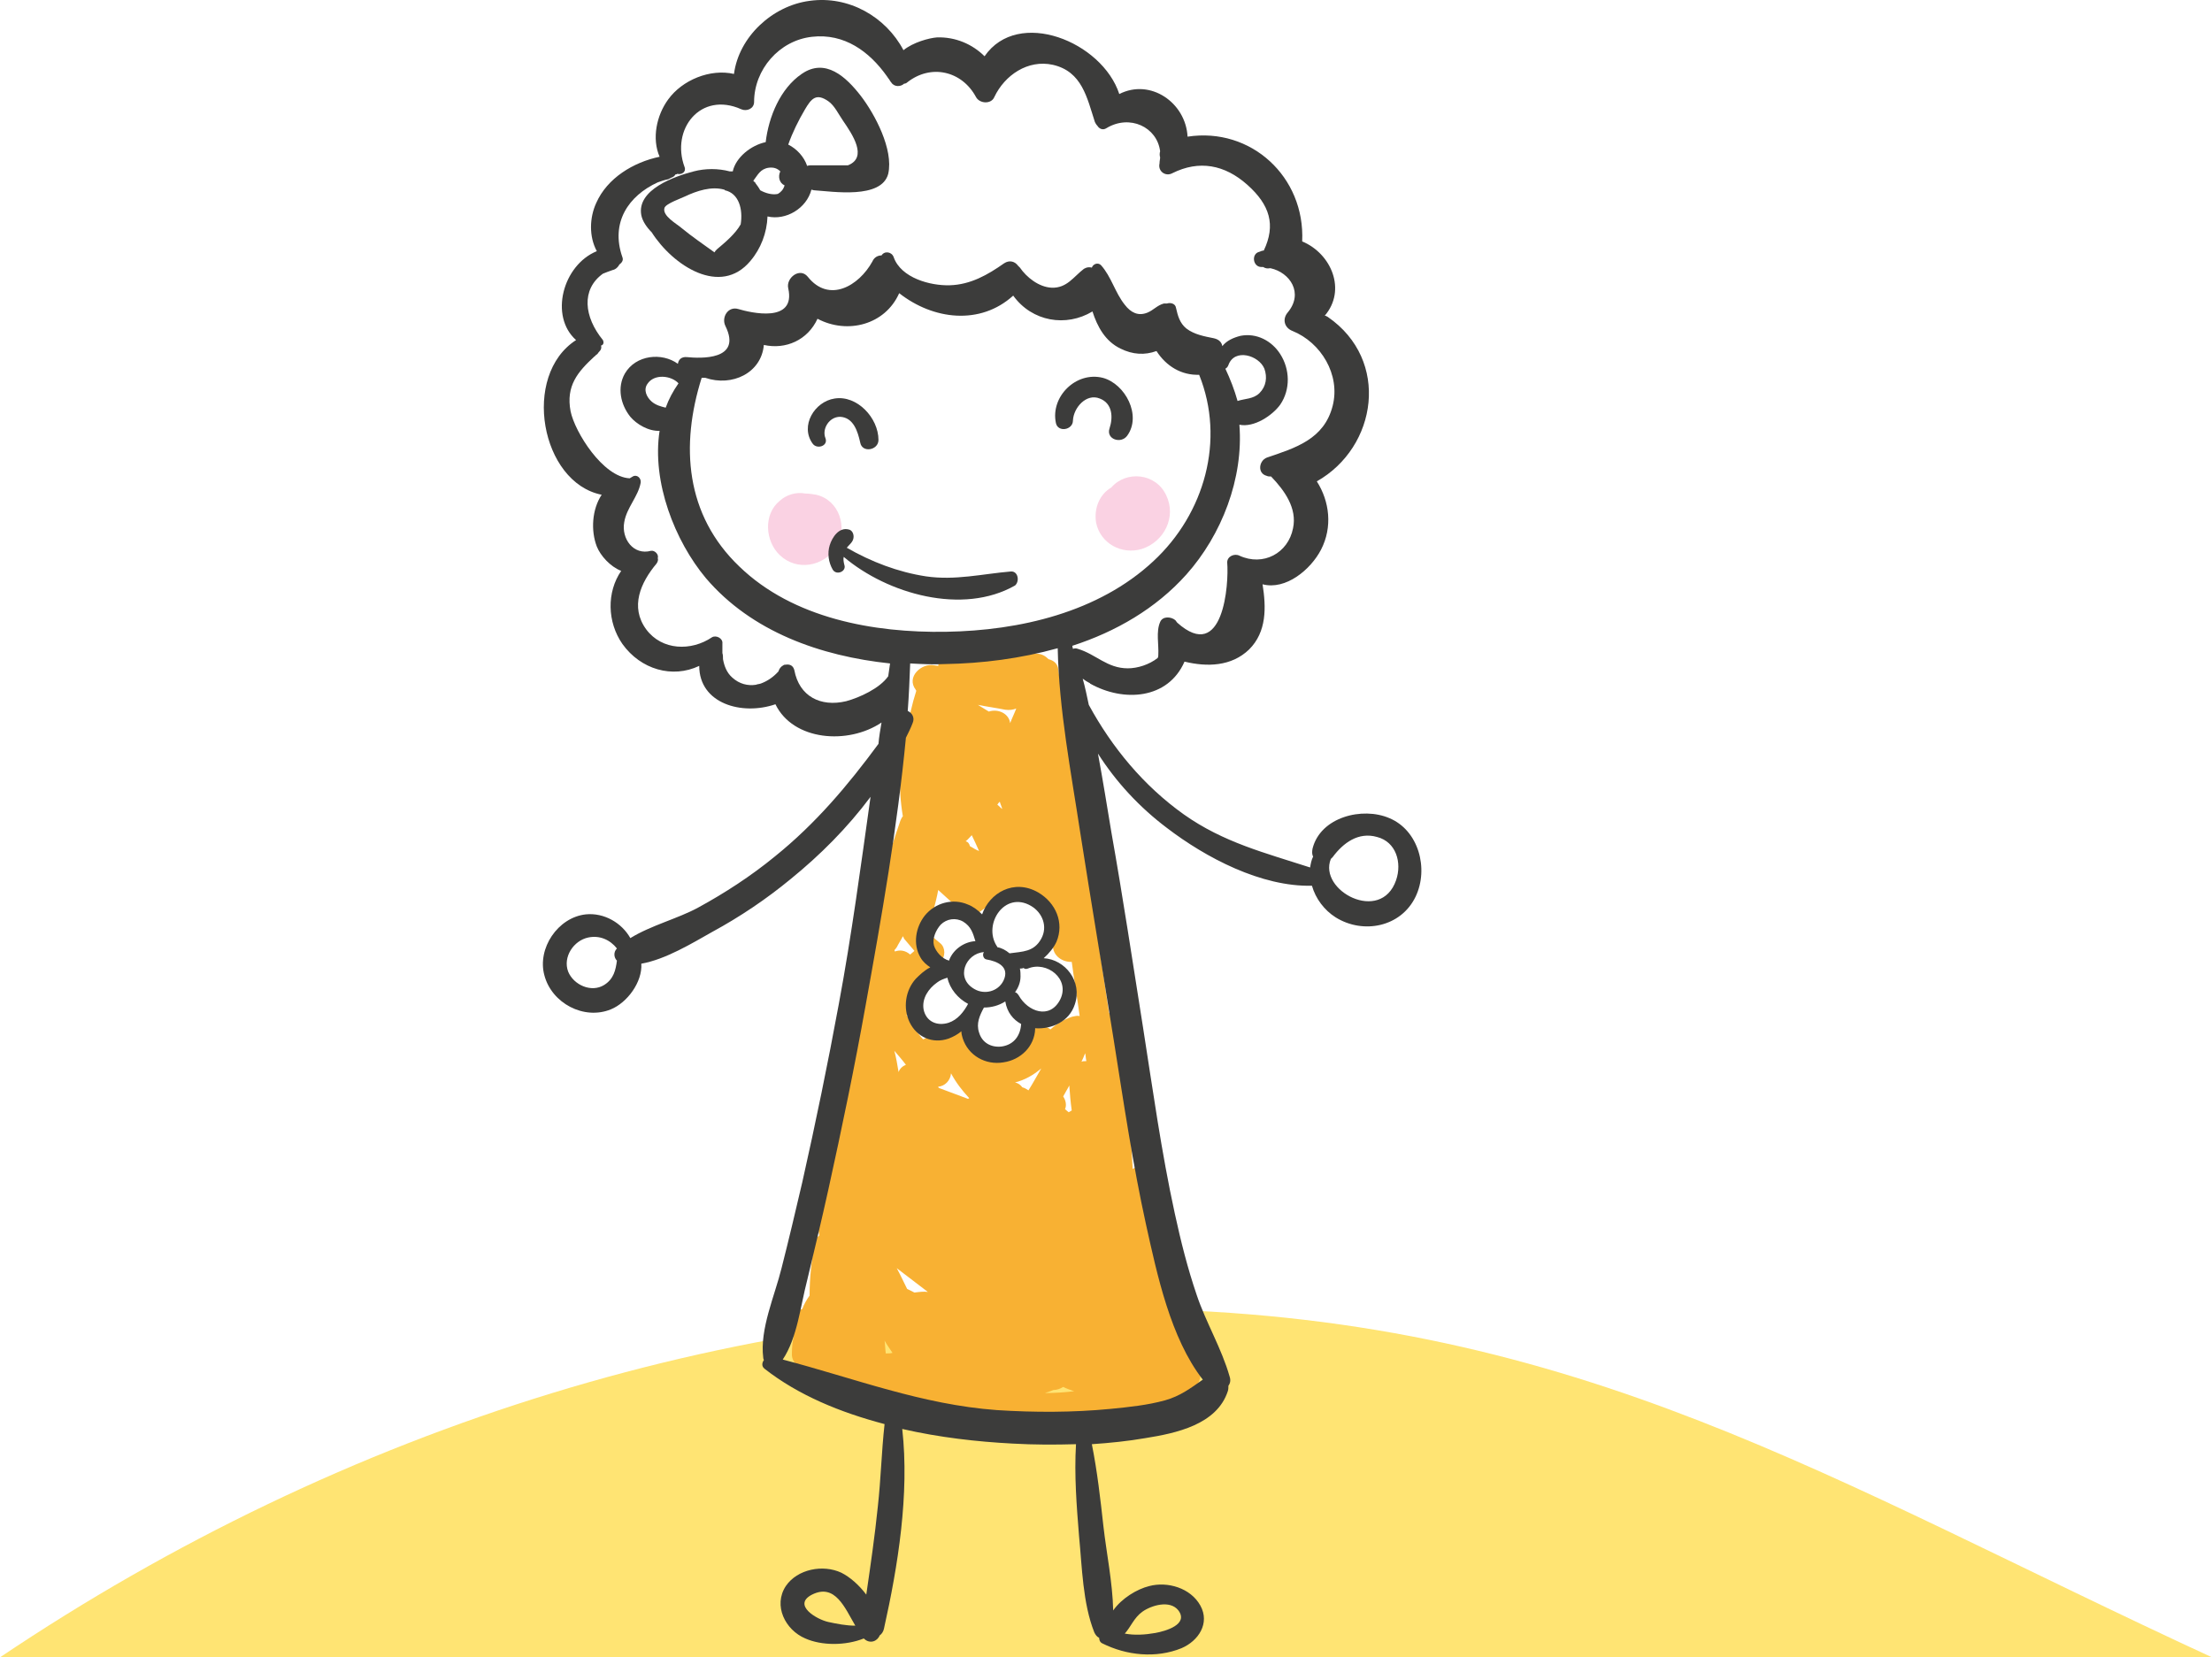 <svg width="383" height="287" viewBox="0 0 383 287" fill="none" xmlns="http://www.w3.org/2000/svg">
<path d="M0 287H383C316.651 256.377 273.825 228.529 199.5 226.716C129.028 224.997 59.401 247.075 0 287Z" fill="#FFE473"/>
<path d="M207.418 236.381C202.245 226.573 200.24 215.921 201.19 204.953C201.401 202.001 198.234 201.157 196.123 202.422C195.701 193.775 194.539 185.021 192.639 176.584C192.534 176.057 192.217 175.635 192.006 175.319C189.05 155.492 186.095 135.771 183.244 115.944C183.139 114.89 182.4 114.362 181.555 114.152C181.028 113.624 180.394 113.202 179.444 113.202C174.694 113.097 169.944 112.886 165.194 112.781C163.505 112.675 162.554 113.941 162.449 115.312C162.238 115.312 161.921 115.206 161.71 115.206C159.599 114.784 156.854 117.21 158.543 119.425C158.543 119.53 158.649 119.53 158.649 119.636C157.91 121.956 157.382 124.276 157.065 126.596C155.693 131.447 155.482 136.298 156.326 141.36C156.115 141.571 156.01 141.888 155.904 142.099C153.898 147.899 152.104 153.805 150.732 159.816C148.62 164.878 147.776 169.835 148.304 175.319C148.304 175.53 148.409 175.741 148.409 175.846C148.198 178.061 147.881 180.381 147.67 182.596C146.509 185.97 145.981 189.345 145.665 192.825C145.242 193.775 144.926 194.724 144.504 195.567C143.553 198.098 142.709 200.63 142.076 203.161C141.653 203.477 141.231 203.688 140.809 204.004C138.803 205.481 139.331 208.855 141.337 209.488C141.337 210.965 141.548 212.441 141.865 213.918C141.442 214.234 141.126 214.761 141.02 215.394C140.492 218.347 140.176 221.405 140.176 224.358C139.648 225.096 139.225 225.835 138.909 226.678C138.17 226.889 137.431 227.522 137.325 228.366C137.009 228.893 136.903 229.526 137.114 230.369C137.22 230.791 137.325 231.108 137.431 231.424C137.22 232.373 137.114 233.322 137.114 234.377C137.009 236.064 138.592 237.119 140.07 237.119C140.598 237.541 141.231 237.752 141.865 237.752C142.603 238.49 143.87 238.701 144.926 238.279C145.031 239.439 145.77 240.494 146.931 240.916C147.248 241.021 147.459 241.126 147.776 241.232L148.093 242.181C148.832 244.712 152.526 244.923 153.687 243.025C170.894 247.981 190.528 250.196 206.257 240.705C207.84 239.756 208.262 237.963 207.418 236.381ZM162.449 188.185C163.61 188.08 164.56 187.131 164.666 185.865C165.51 187.447 166.566 188.818 167.833 190.189C167.727 190.189 167.727 190.189 167.621 190.294C165.932 189.662 164.243 189.029 162.554 188.396C162.449 188.291 162.449 188.185 162.449 188.185ZM184.089 189.872C184.406 189.24 184.828 188.607 185.145 187.974C185.25 189.451 185.356 190.822 185.567 192.298C185.356 192.404 185.25 192.509 185.039 192.614L184.933 192.509C184.722 192.404 184.617 192.193 184.406 192.087C184.722 191.349 184.511 190.505 184.089 189.872ZM178.072 188.818C177.755 188.607 177.439 188.396 177.016 188.291C176.7 187.869 176.277 187.552 175.75 187.447C177.439 187.025 178.916 186.181 180.289 185.021C179.55 186.287 178.811 187.658 178.072 188.818ZM187.889 182.385C187.995 182.807 187.995 183.334 188.1 183.756C187.784 183.756 187.467 183.756 187.256 183.861C187.467 183.439 187.678 182.912 187.889 182.385ZM174.061 122.905C174.8 123.01 175.433 122.905 175.961 122.694C175.644 123.538 175.222 124.381 174.905 125.225C174.694 123.538 172.794 122.694 171.21 123.221C170.577 122.799 169.944 122.483 169.31 122.061C170.894 122.378 172.477 122.588 174.061 122.905ZM173.533 140.095C173.216 139.884 173.005 139.568 172.688 139.357C172.794 139.146 172.899 139.04 173.111 138.829C173.216 139.251 173.427 139.673 173.533 140.095ZM168.255 144.63C168.677 145.473 169.099 146.423 169.522 147.372C168.994 147.161 168.466 146.844 167.938 146.528C167.833 146.106 167.621 145.79 167.199 145.684C167.621 145.368 167.938 144.946 168.255 144.63ZM159.704 169.835C160.654 168.675 161.71 167.515 162.871 166.46C163.716 165.722 163.716 164.14 162.871 163.402C161.71 162.453 160.549 161.398 159.493 160.449C159.81 160.238 160.021 159.816 160.127 159.394C160.866 159.078 161.499 158.551 161.604 157.707C161.921 156.547 162.238 155.281 162.449 154.121C163.716 155.281 164.982 156.441 166.249 157.496C167.094 158.234 168.571 158.656 169.627 157.918C170.788 157.074 171.949 156.23 173.111 155.387C173.322 155.387 173.533 155.387 173.85 155.281C179.128 153.699 183.667 157.601 182.4 163.085C181.872 165.3 183.878 166.671 185.567 166.566C185.989 169.729 186.517 172.788 186.939 175.952C186.517 175.846 186.2 175.952 185.672 176.057C184.089 176.584 182.928 177.323 181.872 178.272L181.767 178.166C180.5 177.323 178.811 177.955 177.966 179.115C176.277 181.752 173.638 182.807 170.577 182.174C169.838 181.963 169.205 182.068 168.677 182.385C168.255 181.541 167.833 180.697 167.516 179.643C166.988 177.955 165.299 177.323 163.716 178.061C162.449 178.694 161.182 179.326 159.915 179.959C159.915 179.959 159.915 179.959 159.81 179.959C158.649 178.694 157.804 177.217 156.96 175.741C158.965 174.475 159.915 172.155 159.704 169.835ZM153.371 234.377C153.265 233.639 153.265 232.901 153.16 232.162C153.582 232.901 154.11 233.639 154.532 234.272C154.215 234.377 153.793 234.377 153.371 234.377ZM154.954 164.456C155.06 164.351 155.165 164.14 155.271 164.035C155.587 163.402 156.01 162.769 156.326 162.136C156.432 162.242 156.432 162.347 156.538 162.558L158.332 164.667C158.121 164.878 157.804 165.089 157.593 165.3C156.749 164.562 155.799 164.456 154.954 164.773C154.849 164.562 154.849 164.456 154.954 164.456ZM156.854 184.389C156.326 184.599 155.799 185.021 155.587 185.654C155.376 184.389 155.165 183.123 154.849 181.963C155.482 182.701 156.221 183.545 156.854 184.389ZM158.332 223.831C157.91 223.62 157.488 223.409 157.065 223.198C156.432 221.933 155.904 220.773 155.271 219.612C157.065 220.983 158.86 222.354 160.654 223.725C159.915 223.62 159.177 223.725 158.332 223.831ZM182.4 240.705C183.033 240.705 183.561 240.494 184.089 240.177C184.722 240.494 185.356 240.705 185.989 240.916C184.3 241.127 182.611 241.232 180.922 241.232C181.344 241.126 181.872 240.916 182.4 240.705Z" fill="#F8B133"/>
<path d="M141.337 85.677C140.703 85.572 140.07 85.466 139.437 85.466C137.853 85.15 136.164 85.677 135.003 86.732C132.153 89.052 132.469 93.692 135.003 96.118C137.959 98.965 142.603 98.121 144.82 94.747C146.826 91.372 145.348 86.626 141.337 85.677Z" fill="#FAD2E3"/>
<path d="M240.564 141.677C235.919 139.673 228.636 141.466 227.263 146.95C227.158 147.477 227.158 148.005 227.369 148.321C227.052 148.954 226.947 149.586 226.841 150.219C219.03 147.688 211.851 145.895 204.99 141.044C198.023 136.087 192.534 129.443 188.522 122.061C188.206 120.585 187.889 119.003 187.467 117.526C187.889 117.843 188.206 118.054 188.628 118.265C188.628 118.265 188.734 118.265 188.734 118.37C194.539 121.639 202.245 121.112 205.096 114.573C209.001 115.523 213.224 115.417 216.285 112.464C219.346 109.406 219.241 105.187 218.607 101.18C222.619 102.235 226.947 98.649 228.741 95.169C230.747 91.267 230.219 86.837 228.002 83.357C238.453 77.451 240.775 62.37 229.902 54.883C229.691 54.777 229.586 54.672 229.375 54.672C233.175 50.242 230.536 43.915 225.469 41.806C225.997 30.627 216.602 21.979 205.623 23.666C205.307 17.76 199.184 13.542 193.801 16.284C190.845 7.214 176.277 1.308 170.472 9.745C168.36 7.636 165.405 6.371 162.238 6.476C160.865 6.582 158.121 7.32 156.432 8.691C153.371 2.89 146.931 -0.801 140.176 0.148C133.736 0.992 127.93 6.371 127.086 12.804C122.969 11.855 118.113 13.858 115.685 17.233C113.68 19.975 112.835 23.983 114.207 27.146C109.668 28.096 105.129 30.837 103.229 35.161C102.068 37.693 101.962 40.962 103.335 43.493C97.423 45.918 95.101 54.777 99.746 58.89C90.245 65.007 93.623 83.568 104.179 85.677C102.49 88.208 102.279 91.899 103.335 94.641C103.968 96.223 105.657 98.122 107.557 98.86C105.024 102.551 105.129 107.719 107.768 111.515C110.935 115.944 116.424 117.526 121.069 115.312C121.069 121.85 128.458 123.959 134.264 121.956C137.325 128.283 146.826 129.022 152.632 125.12C152.421 126.385 152.209 127.545 152.104 128.811C146.826 135.982 141.231 142.626 134.159 148.321C130.042 151.696 125.503 154.649 120.858 157.18C117.374 159.078 112.73 160.238 109.141 162.453C107.663 159.816 104.601 158.023 101.435 158.34C96.579 158.867 92.99 164.246 94.256 168.886C95.523 173.737 101.118 176.69 105.763 174.792C108.613 173.632 111.252 170.046 111.041 166.882C115.263 166.144 119.908 163.296 123.286 161.398C128.142 158.762 132.681 155.703 136.903 152.223C141.97 148.11 146.72 143.364 150.732 137.986C149.043 150.008 147.459 161.925 145.242 173.842C143.342 184.178 141.231 194.407 138.909 204.742C137.748 209.699 136.586 214.656 135.32 219.612C134.159 224.358 131.52 230.159 132.153 235.115C132.153 235.326 132.258 235.432 132.258 235.537C131.942 235.959 131.836 236.592 132.364 237.014C138.275 241.654 145.559 244.607 153.16 246.61C152.632 251.356 152.526 256.102 151.998 260.848C151.471 266.015 150.732 271.077 149.993 276.14C148.726 274.452 147.143 273.081 145.665 272.343C142.498 270.866 138.064 271.71 136.059 274.663C133.842 278.038 135.953 282.256 139.437 283.733C142.287 284.998 146.404 284.998 149.57 283.733C149.57 283.733 149.57 283.733 149.676 283.838C150.626 284.682 151.893 284.26 152.315 283.205C152.632 282.994 152.948 282.573 153.054 282.045C155.482 271.183 157.488 258.738 156.221 247.454C162.66 248.931 169.205 249.669 175.327 249.985C179.022 250.196 182.611 250.196 186.306 250.091C185.989 255.469 186.411 260.742 186.834 266.015C187.361 271.394 187.467 277.616 189.473 282.678C189.684 283.1 189.895 283.416 190.317 283.627C190.317 283.944 190.423 284.365 190.845 284.576C195.067 286.686 200.134 287.213 204.568 285.42C207.523 284.155 209.529 281.096 207.84 278.038C206.151 274.979 202.14 273.819 198.973 274.663C196.862 275.19 194.223 276.772 192.745 278.882C192.639 274.03 191.584 268.968 191.056 264.328C190.528 259.582 190 254.836 189.05 250.091C192.217 249.88 195.278 249.563 198.34 249.036C203.618 248.192 210.69 246.716 212.59 240.916C212.696 240.599 212.696 240.283 212.696 239.966C213.013 239.545 213.118 239.017 212.907 238.385C211.535 233.533 208.79 228.998 207.207 224.253C205.623 219.612 204.462 214.972 203.407 210.121C201.084 199.469 199.606 188.712 197.917 177.955C196.123 166.671 194.434 155.387 192.428 144.103C191.689 139.673 190.95 135.033 190.106 130.498C193.273 135.455 197.284 139.779 202.034 143.364C208.79 148.532 218.396 153.594 227.158 153.383C227.791 155.598 229.269 157.602 231.275 158.867C236.025 161.82 242.57 160.554 245.103 155.281C247.426 150.43 245.631 143.786 240.564 141.677ZM104.601 170.573C102.385 171.944 99.323 170.573 98.373 168.253C97.423 165.722 99.323 162.875 101.857 162.347C103.863 161.925 105.657 162.769 106.818 164.246C106.185 164.878 106.29 165.827 106.818 166.355C106.607 167.937 106.29 169.519 104.601 170.573ZM143.448 280.885C141.442 280.463 137.114 277.932 140.598 276.14C144.609 274.136 146.298 278.46 148.093 281.518C146.509 281.518 144.926 281.202 143.448 280.885ZM197.812 279.092C199.29 278.038 202.562 276.983 204.04 278.882C205.835 281.307 201.823 282.467 200.029 282.784C198.234 283.1 196.44 283.205 194.751 282.889C195.806 281.729 196.334 280.147 197.812 279.092ZM146.509 121.428C142.076 122.483 138.381 120.585 137.536 116.05C137.325 115.206 136.692 114.995 136.059 115.101C135.953 115.101 135.742 115.101 135.636 115.206C135.214 115.417 134.897 115.839 134.792 116.261C133.947 117.21 132.892 117.948 131.731 118.37C131.414 118.476 131.097 118.476 130.886 118.581C129.514 118.792 128.036 118.476 126.769 117.315C125.819 116.472 125.397 115.312 125.186 114.152C125.186 113.73 125.186 113.413 125.08 113.097C125.08 112.464 125.08 111.937 125.08 111.41C125.186 110.566 124.025 109.933 123.286 110.355C119.697 112.781 114.63 112.675 111.885 108.984C109.035 105.082 110.935 100.864 113.68 97.594C113.891 97.278 113.996 96.962 113.891 96.645C114.102 96.012 113.363 95.274 112.73 95.38C109.668 96.223 107.557 93.27 108.085 90.423C108.507 87.892 110.513 85.994 110.935 83.568C111.041 82.83 110.302 82.091 109.563 82.513C109.352 82.619 109.246 82.724 109.035 82.83C104.39 82.619 99.534 74.815 98.796 71.229C97.951 66.8 100.062 64.374 102.912 61.738C103.018 61.632 103.124 61.632 103.124 61.527C103.335 61.421 103.546 61.21 103.651 60.999L103.757 60.894C104.074 60.578 104.179 60.261 104.074 59.839C104.496 59.734 104.601 59.312 104.39 58.89C101.118 54.883 100.59 50.137 104.39 47.395C104.918 47.184 105.446 46.973 106.079 46.762C106.607 46.657 107.029 46.235 107.24 45.813C107.663 45.497 107.979 45.075 107.768 44.547C105.657 38.536 108.824 33.896 113.891 31.576C114.524 31.365 115.052 31.154 115.685 31.049C115.896 30.943 116.108 30.837 116.319 30.732C116.635 30.627 116.847 30.416 116.952 30.205C117.058 30.205 117.163 30.205 117.269 30.099C118.008 30.31 118.852 29.783 118.535 28.939C116.108 22.401 121.28 15.757 128.353 18.921C129.303 19.342 130.569 18.815 130.569 17.655C130.569 12.066 134.897 7.003 140.598 6.371C146.192 5.738 150.52 8.902 153.582 13.226C153.687 13.331 153.687 13.437 153.793 13.542C154.004 13.753 154.11 14.069 154.321 14.28C154.848 15.124 156.01 15.018 156.537 14.491C156.749 14.491 156.96 14.386 157.065 14.28C161.182 11.011 166.566 12.276 168.994 16.811C169.627 17.971 171.633 18.077 172.161 16.811C173.955 13.015 177.966 10.273 182.294 11.222C187.361 12.382 188.206 16.917 189.578 21.135C189.684 21.346 189.789 21.557 190 21.768C190.317 22.295 190.95 22.612 191.584 22.19C195.595 19.764 200.345 21.979 200.873 26.197C200.768 26.514 200.768 26.936 200.873 27.252C200.873 27.568 200.768 27.885 200.768 28.306C200.451 29.677 201.823 30.627 202.984 29.994C207.629 27.674 212.063 28.517 215.968 31.998C219.874 35.478 220.93 38.958 218.819 43.387C218.607 43.387 218.291 43.493 218.08 43.598C216.602 43.915 216.918 46.235 218.396 46.235C218.502 46.235 218.607 46.235 218.713 46.235C219.03 46.446 219.452 46.551 219.874 46.446H219.98C223.358 47.184 225.786 50.77 222.935 54.144C221.985 55.304 222.408 56.781 223.78 57.308C228.741 59.312 232.119 64.901 230.747 70.28C229.269 76.08 224.308 77.557 219.346 79.244C217.974 79.771 217.657 81.986 219.346 82.408C219.557 82.513 219.769 82.513 220.085 82.513C222.408 84.939 224.624 87.997 223.885 91.478C223.041 95.801 218.713 98.122 214.596 96.223C213.752 95.801 212.485 96.329 212.485 97.383C212.802 101.074 211.851 114.995 203.829 107.824C203.723 107.719 203.618 107.508 203.512 107.402C202.773 106.769 201.295 106.664 200.873 107.718C200.134 109.406 200.662 111.621 200.556 113.413C200.556 113.519 200.556 113.73 200.451 113.941C198.973 115.101 196.967 115.734 195.278 115.734C191.689 115.734 189.789 113.308 186.622 112.359C186.306 112.253 186.095 112.253 185.778 112.359C185.778 112.253 185.672 112.042 185.672 111.831C193.167 109.406 200.134 105.398 205.412 99.493C211.535 92.638 215.335 82.83 214.596 73.549C217.13 74.076 220.296 71.967 221.669 70.069C223.463 67.433 223.358 63.952 221.669 61.316C220.191 58.996 217.552 57.625 214.807 58.152C213.54 58.468 212.379 58.996 211.64 59.945C211.535 59.312 211.113 58.785 210.163 58.574C208.579 58.257 206.785 57.941 205.412 56.886C204.251 55.937 203.934 54.672 203.618 53.301C203.512 52.562 202.668 52.352 202.034 52.562C201.823 52.562 201.718 52.562 201.507 52.562C200.345 52.879 199.712 53.722 198.656 54.144C197.073 54.777 195.806 54.144 194.751 52.773C193.062 50.664 192.428 47.922 190.634 45.918C190.106 45.391 189.261 45.708 189.05 46.34C188.628 46.235 188.206 46.235 187.678 46.551C185.883 47.922 184.722 49.926 182.083 49.821C179.866 49.715 177.755 48.028 176.594 46.34C176.489 46.235 176.383 46.129 176.277 46.024C175.75 45.286 174.8 44.969 173.849 45.602C170.999 47.606 168.044 49.293 164.455 49.399C161.077 49.504 156.01 48.133 154.743 44.547C154.426 43.598 153.16 43.387 152.632 44.231C151.998 44.231 151.365 44.547 151.048 45.286C148.726 49.504 143.553 52.562 139.859 47.922C138.487 46.235 136.059 48.133 136.481 49.926C137.853 56.043 129.936 54.144 127.825 53.512C126.03 52.984 124.869 54.988 125.608 56.465C128.564 62.476 121.175 62.054 118.958 61.843C118.008 61.738 117.48 62.265 117.374 63.003C114.63 60.999 110.091 61.421 108.191 64.691C106.818 67.116 107.452 70.069 109.141 72.178C110.196 73.444 112.307 74.709 114.207 74.604C112.835 83.463 116.847 93.692 122.23 100.125C130.147 109.406 142.076 113.624 154.11 114.89C154.004 115.628 153.898 116.366 153.793 117.105C152.315 119.214 148.832 120.796 146.509 121.428ZM207.629 64.901C212.168 76.186 208.579 88.947 199.712 97.172C190.211 106.031 176.594 109.195 163.821 109.406C151.259 109.617 137.325 107.086 128.036 98.122C118.641 89.157 117.797 77.135 121.491 65.429C121.702 65.429 121.913 65.429 122.125 65.429C126.769 67.011 131.836 64.585 132.258 59.734C136.059 60.578 139.859 58.89 141.548 55.199C146.72 57.941 153.265 56.254 155.693 50.77C161.604 55.41 169.733 56.359 175.433 51.191C178.705 55.726 184.617 56.675 189.156 53.934C190 56.57 191.373 59.101 194.012 60.367C196.123 61.421 198.234 61.527 200.24 60.788C201.929 63.425 204.568 65.007 207.629 64.901ZM212.168 63.847C212.379 63.741 212.59 63.53 212.696 63.214C213.752 60.261 217.974 61.527 218.924 63.847C219.452 65.323 219.241 66.905 218.08 68.065C217.024 69.12 215.546 69.014 214.279 69.436C213.752 67.538 213.013 65.64 212.168 63.847ZM117.48 66.378C116.53 67.749 115.791 69.12 115.263 70.596C114.419 70.385 113.574 70.174 112.835 69.542C111.991 68.803 111.357 67.538 112.096 66.483C113.257 64.691 116.213 65.007 117.48 66.378ZM192.85 180.17C194.539 190.822 196.123 201.579 198.445 212.125C200.345 220.667 202.668 231.74 208.262 238.912C206.151 240.388 204.357 241.759 201.718 242.497C198.656 243.341 195.49 243.658 192.323 243.974C185.778 244.607 179.128 244.607 172.583 244.185C159.599 243.236 147.987 238.701 135.531 235.432C138.064 231.635 138.592 226.151 139.753 221.722C141.02 216.449 142.287 211.176 143.448 205.903C145.77 195.356 147.987 184.705 149.887 174.053C152.632 158.867 155.376 143.259 156.854 127.756C157.276 126.912 157.699 126.069 158.015 125.225C158.438 124.276 157.91 123.432 157.171 123.116C157.382 120.374 157.488 117.632 157.593 114.89C159.599 114.995 161.604 115.101 163.61 114.995C170.049 114.89 176.7 114.046 183.139 112.253C183.35 122.905 185.461 133.767 187.045 144.208C188.945 156.336 190.95 168.253 192.85 180.17ZM241.725 152.434C239.086 160.027 228.213 154.227 230.43 148.743C230.536 148.637 230.641 148.532 230.747 148.426C232.541 146.001 235.18 143.997 238.453 144.946C241.725 145.79 242.781 149.376 241.725 152.434Z" fill="#3C3C3B"/>
<path d="M180.711 165.933C181.661 165.089 182.505 164.035 182.928 163.085C184.3 159.816 182.822 156.336 179.761 154.543C175.538 152.117 171.316 154.649 170.049 158.34C169.31 157.601 168.466 156.969 167.621 156.652C164.982 155.492 161.921 156.336 160.127 158.551C158.543 160.554 158.015 163.507 159.388 165.827C159.81 166.566 160.443 167.093 161.077 167.515C160.021 168.042 159.176 168.886 158.543 169.519C156.749 171.522 156.326 174.581 157.487 177.006C158.754 179.643 161.499 180.803 164.243 179.854C165.088 179.537 165.827 179.115 166.46 178.588C166.46 179.01 166.566 179.432 166.671 179.748C167.621 182.807 170.683 184.494 173.744 183.967C176.7 183.545 179.128 181.225 179.233 178.166V178.061C182.083 178.272 185.144 176.901 186.095 173.948C187.467 169.94 184.406 166.144 180.711 165.933ZM178.494 156.863C180.5 158.023 181.45 160.449 180.289 162.558C179.022 164.878 177.016 164.773 174.8 165.089C174.166 164.562 173.427 164.14 172.688 164.035C172.688 163.929 172.688 163.929 172.583 163.824C170.155 160.027 173.955 154.227 178.494 156.863ZM162.871 160.133C163.927 159.078 165.51 158.867 166.777 159.605C168.149 160.449 168.466 161.609 168.888 162.98C166.988 163.085 165.088 164.351 164.349 166.249V166.355C163.082 166.038 162.027 164.773 161.71 163.718C161.393 162.558 162.027 161.082 162.871 160.133ZM164.243 177.112C162.238 177.744 160.338 176.901 159.915 174.792C159.599 172.893 160.76 171.206 162.238 170.151C162.766 169.729 163.399 169.519 164.032 169.308C164.455 171.206 165.827 172.893 167.621 173.842C166.882 175.213 165.827 176.584 164.243 177.112ZM170.366 164.878C170.049 165.3 170.26 166.038 170.788 166.144C172.688 166.46 174.905 167.409 173.744 169.835C172.794 171.733 170.472 172.261 168.783 171.311C165.299 169.413 167.199 165.089 170.366 164.878ZM173.427 181.225C171.633 181.436 170.049 180.592 169.521 178.799C168.994 177.217 169.627 175.846 170.366 174.475C171.633 174.475 172.899 174.159 174.061 173.421C174.377 175.319 175.433 176.584 176.805 177.323C176.7 179.221 175.644 180.908 173.427 181.225ZM183.561 173.104C181.767 176.584 177.966 175.213 176.383 172.366C176.172 172.05 175.961 171.839 175.75 171.839C176.277 171.1 176.7 170.151 176.7 169.097C176.7 168.675 176.7 168.253 176.594 167.726C176.805 167.726 177.016 167.726 177.227 167.62C177.439 167.831 177.65 167.831 177.966 167.726C181.239 166.355 185.356 169.519 183.561 173.104Z" fill="#3C3C3B"/>
<path d="M149.043 16.6C146.509 13.331 142.92 9.956 138.803 12.804C135.109 15.335 133.103 20.186 132.575 24.615C130.042 25.143 127.403 27.252 126.875 29.677C126.664 29.677 126.453 29.677 126.347 29.677C124.341 29.15 122.125 29.15 120.119 29.677C116.847 30.521 110.196 32.841 111.041 37.271C111.252 38.325 111.991 39.38 112.835 40.224C116.53 46.024 124.764 51.402 129.936 45.18C131.731 43.071 132.786 40.329 132.892 37.482C136.059 38.22 139.648 36.111 140.492 32.841C140.598 32.841 140.809 32.947 140.914 32.947C144.187 33.158 152.632 34.529 153.793 30.099C154.743 25.881 151.471 19.764 149.043 16.6ZM128.247 38.853C127.297 40.54 125.503 42.016 124.13 43.176C123.919 43.387 123.814 43.493 123.708 43.704C121.808 42.333 119.802 40.962 118.008 39.485C117.163 38.747 114.63 37.376 115.052 36.005C115.263 35.267 118.008 34.318 118.641 34.001C120.647 33.052 123.18 32.209 125.397 32.841C125.397 32.841 125.503 32.841 125.503 32.947C127.93 33.474 128.669 36.216 128.247 38.853ZM134.686 33.58C133.736 33.791 132.575 33.474 131.625 32.947C131.414 32.525 131.097 32.103 130.781 31.681C130.781 31.576 130.675 31.47 130.569 31.47C130.569 31.47 130.569 31.47 130.464 31.365C130.464 31.365 130.464 31.365 130.464 31.259C131.203 30.31 131.625 29.256 133.103 29.045C133.947 28.939 134.581 29.15 135.109 29.677C134.686 30.521 134.897 31.681 135.848 32.103C135.636 32.841 135.214 33.263 134.686 33.58ZM136.481 25.037C137.22 22.928 138.275 20.819 139.331 19.026C140.492 17.022 141.337 16.073 143.448 17.549C144.504 18.288 145.242 19.87 145.981 20.924C147.565 23.244 150.309 27.252 146.826 28.623C146.404 28.623 146.087 28.623 145.981 28.623C144.187 28.623 142.392 28.623 140.598 28.623C140.281 28.623 140.07 28.623 139.753 28.728C139.225 27.146 137.959 25.776 136.481 25.037Z" fill="#3C3C3B"/>
<path d="M144.504 69.014C141.02 69.542 138.487 73.76 140.703 76.818C141.442 77.873 143.448 77.24 142.92 75.869C142.287 74.287 143.554 72.178 145.454 72.178C147.776 72.284 148.515 74.709 148.937 76.608C149.254 78.506 152.104 77.978 152.104 76.186C152.104 72.389 148.409 68.382 144.504 69.014Z" fill="#3C3C3B"/>
<path d="M190.95 65.429C186.306 64.269 181.872 68.698 182.822 73.233C183.139 74.92 185.778 74.498 185.778 72.811C185.883 70.596 188.1 68.065 190.423 69.014C192.639 69.858 192.745 72.284 192.111 74.182C191.478 76.08 194.117 76.924 195.173 75.448C197.706 71.967 194.856 66.483 190.95 65.429Z" fill="#3C3C3B"/>
<path d="M175.011 98.965C170.049 99.387 165.405 100.547 160.338 99.809C155.482 99.071 150.837 97.278 146.615 94.852C147.037 94.325 147.67 93.903 147.776 93.165C147.881 92.532 147.565 91.794 146.931 91.688C145.242 91.266 144.081 93.059 143.659 94.43C143.237 95.801 143.448 97.383 144.187 98.649C144.82 99.703 146.615 98.965 146.192 97.805C146.087 97.383 145.981 96.856 146.087 96.434C153.687 102.867 166.671 106.558 175.75 101.391C176.594 100.653 176.277 98.86 175.011 98.965Z" fill="#3C3C3B"/>
<path d="M201.929 85.783C200.134 81.881 194.962 81.459 192.428 84.412C190.423 85.572 189.367 87.997 189.789 90.528C190.528 94.114 194.223 96.118 197.706 95.063C201.612 93.798 203.723 89.474 201.929 85.783Z" fill="#FAD2E3"/>
</svg>
